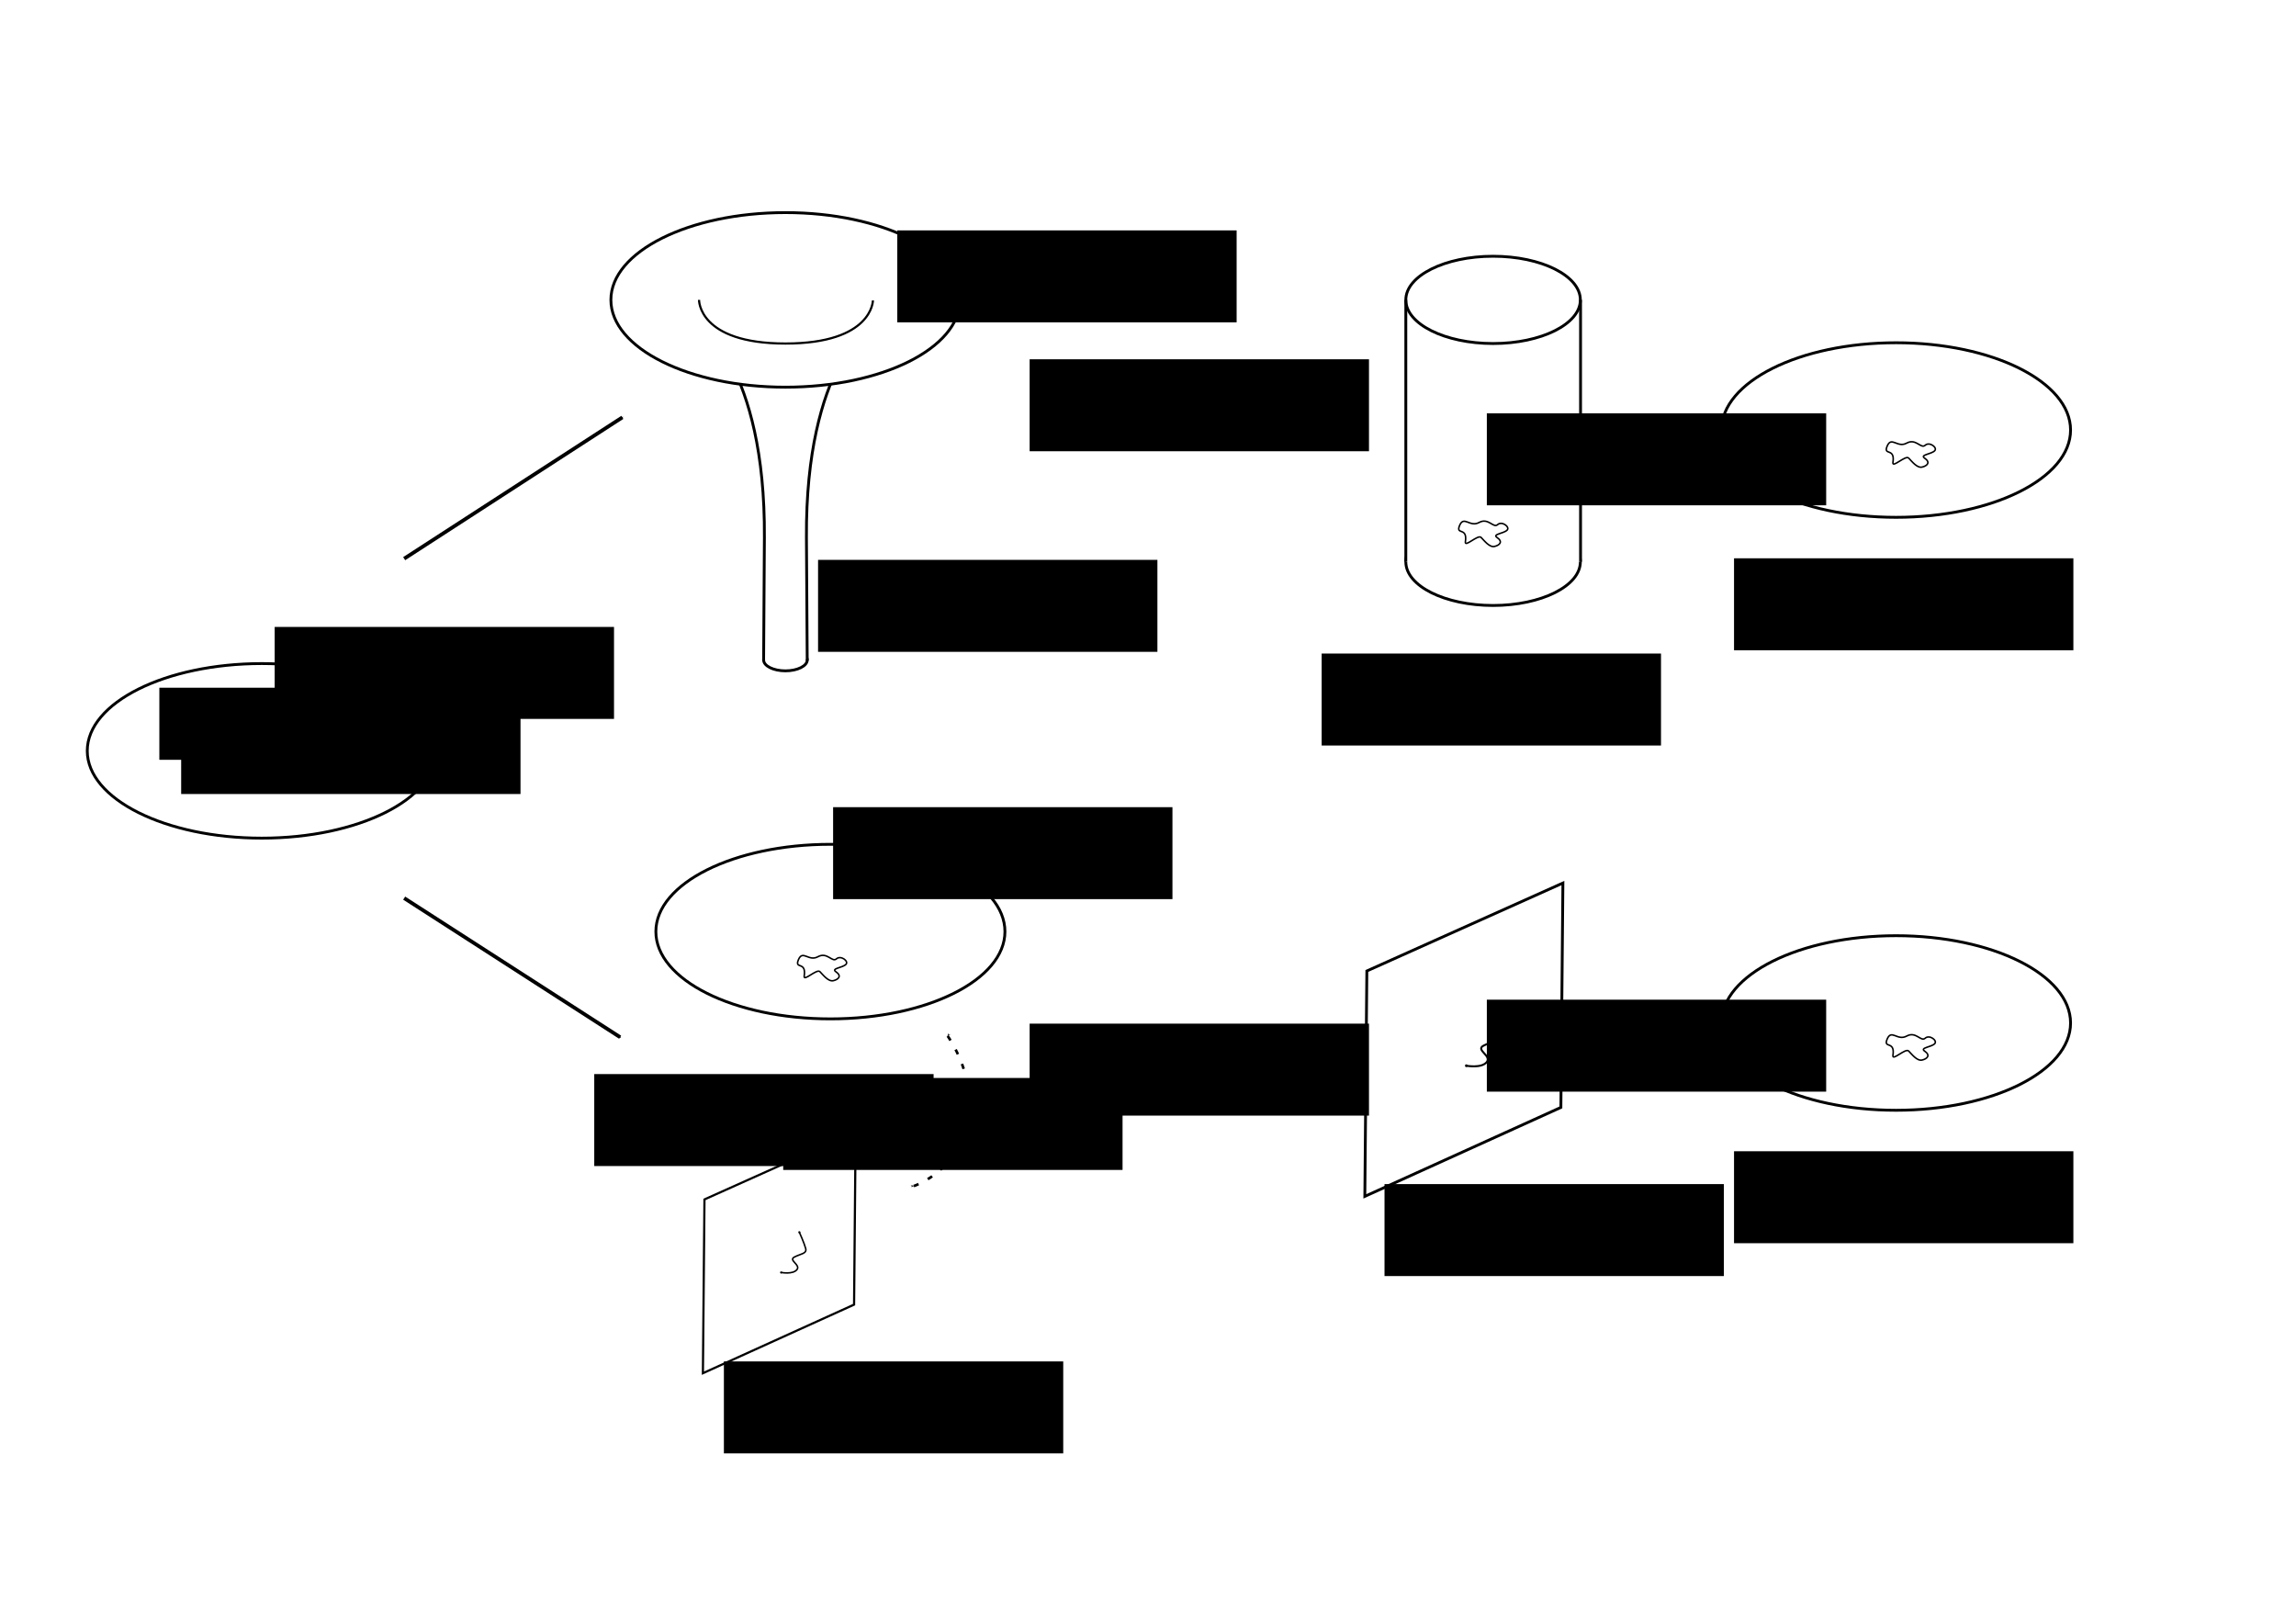 <?xml version="1.0" encoding="UTF-8" standalone="no"?>
<!-- Created with Inkscape (http://www.inkscape.org/) -->

<svg
   xmlns:dc="http://purl.org/dc/elements/1.1/"
   xmlns:cc="http://creativecommons.org/ns#"
   xmlns:rdf="http://www.w3.org/1999/02/22-rdf-syntax-ns#"
   xmlns:svg="http://www.w3.org/2000/svg"
   xmlns="http://www.w3.org/2000/svg"
   xmlns:sodipodi="http://sodipodi.sourceforge.net/DTD/sodipodi-0.dtd"
   xmlns:inkscape="http://www.inkscape.org/namespaces/inkscape"
   width="297mm"
   height="210mm"
   viewBox="0 0 1052.362 744.094"
   id="svg2"
   version="1.1"
   inkscape:version="0.91 r13725"
   sodipodi:docname="holowarping.svg">
  <defs
     id="defs4">
    <marker
       inkscape:isstock="true"
       style="overflow:visible"
       id="marker10317"
       refX="0.0"
       refY="0.0"
       orient="auto"
       inkscape:stockid="DotM">
      <path
         transform="scale(0.4) translate(7.4, 1)"
         style="fill-rule:evenodd;stroke:#000000;stroke-width:1pt;stroke-opacity:1;fill:#000000;fill-opacity:1"
         d="M -2.5,-1.0 C -2.5,1.76 -4.74,4.0 -7.5,4.0 C -10.26,4.0 -12.5,1.76 -12.5,-1.0 C -12.5,-3.76 -10.26,-6.0 -7.5,-6.0 C -4.74,-6.0 -2.5,-3.76 -2.5,-1.0 z "
         id="path10319" />
    </marker>
    <marker
       inkscape:isstock="true"
       style="overflow:visible"
       id="marker10241"
       refX="0.0"
       refY="0.0"
       orient="auto"
       inkscape:stockid="DotM">
      <path
         transform="scale(0.4) translate(7.4, 1)"
         style="fill-rule:evenodd;stroke:#000000;stroke-width:1pt;stroke-opacity:1;fill:#000000;fill-opacity:1"
         d="M -2.5,-1.0 C -2.5,1.76 -4.74,4.0 -7.5,4.0 C -10.26,4.0 -12.5,1.76 -12.5,-1.0 C -12.5,-3.76 -10.26,-6.0 -7.5,-6.0 C -4.74,-6.0 -2.5,-3.76 -2.5,-1.0 z "
         id="path10243" />
    </marker>
    <marker
       inkscape:isstock="true"
       style="overflow:visible;"
       id="marker8655"
       refX="0.0"
       refY="0.0"
       orient="auto"
       inkscape:stockid="Arrow1Mend">
      <path
         transform="scale(0.4) rotate(180) translate(10,0)"
         style="fill-rule:evenodd;stroke:#000000;stroke-width:1pt;stroke-opacity:1;fill:#000000;fill-opacity:1"
         d="M 0.0,0.0 L 5.0,-5.0 L -12.5,0.0 L 5.0,5.0 L 0.0,0.0 z "
         id="path8657" />
    </marker>
    <marker
       inkscape:stockid="Arrow1Mstart"
       orient="auto"
       refY="0.0"
       refX="0.0"
       id="Arrow1Mstart"
       style="overflow:visible"
       inkscape:isstock="true">
      <path
         id="path4183"
         d="M 0.0,0.0 L 5.0,-5.0 L -12.5,0.0 L 5.0,5.0 L 0.0,0.0 z "
         style="fill-rule:evenodd;stroke:#000000;stroke-width:1pt;stroke-opacity:1;fill:#000000;fill-opacity:1"
         transform="scale(0.4) translate(10,0)" />
    </marker>
    <marker
       inkscape:stockid="DotM"
       orient="auto"
       refY="0.0"
       refX="0.0"
       id="DotM"
       style="overflow:visible"
       inkscape:isstock="true"
       inkscape:collect="always">
      <path
         id="path4241"
         d="M -2.5,-1.0 C -2.5,1.76 -4.74,4.0 -7.5,4.0 C -10.26,4.0 -12.5,1.76 -12.5,-1.0 C -12.5,-3.76 -10.26,-6.0 -7.5,-6.0 C -4.74,-6.0 -2.5,-3.76 -2.5,-1.0 z "
         style="fill-rule:evenodd;stroke:#000000;stroke-width:1pt;stroke-opacity:1;fill:#000000;fill-opacity:1"
         transform="scale(0.4) translate(7.4, 1)" />
    </marker>
    <marker
       inkscape:stockid="Arrow1Mend"
       orient="auto"
       refY="0.0"
       refX="0.0"
       id="marker5531"
       style="overflow:visible;"
       inkscape:isstock="true"
       inkscape:collect="always">
      <path
         id="path5533"
         d="M 0.0,0.0 L 5.0,-5.0 L -12.5,0.0 L 5.0,5.0 L 0.0,0.0 z "
         style="fill-rule:evenodd;stroke:#000000;stroke-width:1pt;stroke-opacity:1;fill:#000000;fill-opacity:1"
         transform="scale(0.4) rotate(180) translate(10,0)" />
    </marker>
    <marker
       inkscape:isstock="true"
       style="overflow:visible;"
       id="marker5457"
       refX="0.0"
       refY="0.0"
       orient="auto"
       inkscape:stockid="Arrow1Mend"
       inkscape:collect="always">
      <path
         transform="scale(0.4) rotate(180) translate(10,0)"
         style="fill-rule:evenodd;stroke:#000000;stroke-width:1pt;stroke-opacity:1;fill:#000000;fill-opacity:1"
         d="M 0.0,0.0 L 5.0,-5.0 L -12.5,0.0 L 5.0,5.0 L 0.0,0.0 z "
         id="path5459" />
    </marker>
    <marker
       inkscape:stockid="Arrow1Mend"
       orient="auto"
       refY="0.0"
       refX="0.0"
       id="marker4977"
       style="overflow:visible;"
       inkscape:isstock="true">
      <path
         id="path4979"
         d="M 0.0,0.0 L 5.0,-5.0 L -12.5,0.0 L 5.0,5.0 L 0.0,0.0 z "
         style="fill-rule:evenodd;stroke:#000000;stroke-width:1pt;stroke-opacity:1;fill:#000000;fill-opacity:1"
         transform="scale(0.4) rotate(180) translate(10,0)" />
    </marker>
    <marker
       inkscape:isstock="true"
       style="overflow:visible;"
       id="marker4619"
       refX="0.0"
       refY="0.0"
       orient="auto"
       inkscape:stockid="Arrow1Mend"
       inkscape:collect="always">
      <path
         transform="scale(0.4) rotate(180) translate(10,0)"
         style="fill-rule:evenodd;stroke:#000000;stroke-width:1pt;stroke-opacity:1;fill:#000000;fill-opacity:1"
         d="M 0.0,0.0 L 5.0,-5.0 L -12.5,0.0 L 5.0,5.0 L 0.0,0.0 z "
         id="path4621" />
    </marker>
    <marker
       inkscape:stockid="TriangleOutL"
       orient="auto"
       refY="0.0"
       refX="0.0"
       id="TriangleOutL"
       style="overflow:visible"
       inkscape:isstock="true">
      <path
         id="path4319"
         d="M 5.77,0.0 L -2.88,5.0 L -2.88,-5.0 L 5.77,0.0 z "
         style="fill-rule:evenodd;stroke:#000000;stroke-width:1pt;stroke-opacity:1;fill:#000000;fill-opacity:1"
         transform="scale(0.8)" />
    </marker>
    <marker
       inkscape:stockid="Arrow1Mend"
       orient="auto"
       refY="0.0"
       refX="0.0"
       id="Arrow1Mend"
       style="overflow:visible;"
       inkscape:isstock="true"
       inkscape:collect="always">
      <path
         id="path4186"
         d="M 0.0,0.0 L 5.0,-5.0 L -12.5,0.0 L 5.0,5.0 L 0.0,0.0 z "
         style="fill-rule:evenodd;stroke:#000000;stroke-width:1pt;stroke-opacity:1;fill:#000000;fill-opacity:1"
         transform="scale(0.4) rotate(180) translate(10,0)" />
    </marker>
    <marker
       inkscape:stockid="Arrow1Lend"
       orient="auto"
       refY="0.0"
       refX="0.0"
       id="Arrow1Lend"
       style="overflow:visible;"
       inkscape:isstock="true">
      <path
         id="path4180"
         d="M 0.0,0.0 L 5.0,-5.0 L -12.5,0.0 L 5.0,5.0 L 0.0,0.0 z "
         style="fill-rule:evenodd;stroke:#000000;stroke-width:1pt;stroke-opacity:1;fill:#000000;fill-opacity:1"
         transform="scale(0.8) rotate(180) translate(12.5,0)" />
    </marker>
  </defs>
  <sodipodi:namedview
     id="base"
     pagecolor="#ffffff"
     bordercolor="#666666"
     borderopacity="1.0"
     inkscape:pageopacity="0.0"
     inkscape:pageshadow="2"
     inkscape:zoom="0.9899495"
     inkscape:cx="739.56402"
     inkscape:cy="381.42882"
     inkscape:document-units="px"
     inkscape:current-layer="layer1"
     showgrid="false"
     inkscape:window-width="1892"
     inkscape:window-height="1024"
     inkscape:window-x="12"
     inkscape:window-y="40"
     inkscape:window-maximized="1">
    <inkscape:grid
       type="xygrid"
       id="grid4138"
       spacingx="10"
       spacingy="10"
       empspacing="4" />
  </sodipodi:namedview>
  <g
     inkscape:label="Layer 1"
     inkscape:groupmode="layer"
     id="layer1"
     transform="translate(0,-308.268)">
    <ellipse
       style="opacity:1;fill:#ffffff;fill-opacity:1;stroke:#000000;stroke-width:1.3;stroke-linecap:round;stroke-linejoin:miter;stroke-miterlimit:4;stroke-dasharray:none;stroke-dashoffset:0;stroke-opacity:1"
       id="path4543"
       cx="360"
       cy="610.697"
       rx="10"
       ry="5" />
    <rect
       style="opacity:1;fill:#ffffff;fill-opacity:1;stroke:none;stroke-width:1.5;stroke-linecap:round;stroke-linejoin:miter;stroke-miterlimit:4;stroke-dasharray:none;stroke-dashoffset:0;stroke-opacity:1"
       id="rect4547"
       width="20.089"
       height="14.732"
       x="350"
       y="595.697" />
    <path
       sodipodi:nodetypes="csc"
       inkscape:connector-curvature="0"
       id="path4545"
       d="m 399.984,455.697 c 0,0 -30.857,20 -30.357,98.929 l 0.357,56.429"
       style="fill:none;fill-rule:evenodd;stroke:#000000;stroke-width:1.3;stroke-linecap:butt;stroke-linejoin:miter;stroke-miterlimit:4;stroke-dasharray:none;stroke-opacity:1" />
    <ellipse
       style="opacity:1;fill:none;fill-opacity:1;stroke:#000000;stroke-width:1.3;stroke-linecap:round;stroke-linejoin:miter;stroke-miterlimit:4;stroke-dasharray:none;stroke-dashoffset:0;stroke-opacity:1"
       id="path4142"
       cx="120"
       cy="652.362"
       rx="80"
       ry="40" />
    <path
       style="fill:none;fill-rule:evenodd;stroke:#000000;stroke-width:8.3;stroke-linecap:round;stroke-linejoin:miter;stroke-opacity:1;stroke-miterlimit:4;stroke-dasharray:none"
       d="m 120,652.362 0.088,0.063"
       id="path4153"
       inkscape:connector-curvature="0"
       sodipodi:nodetypes="cc" />
    <flowRoot
       xml:space="preserve"
       id="flowRoot4155"
       style="font-style:normal;font-variant:normal;font-weight:normal;font-stretch:normal;font-size:15px;line-height:125%;font-family:Arial;-inkscape-font-specification:Arial;text-align:center;letter-spacing:0px;word-spacing:0px;text-anchor:middle;fill:#000000;fill-opacity:1;stroke:none;stroke-width:1px;stroke-linecap:butt;stroke-linejoin:miter;stroke-opacity:1;"
       transform="translate(-36.964,309.339)"><flowRegion
         id="flowRegion4157"><rect
           id="rect4159"
           width="96.467"
           height="33.03"
           x="110"
           y="314.094"
           style="font-size:15px;text-align:center;text-anchor:middle;-inkscape-font-specification:Arial;font-family:Arial;font-weight:normal;font-style:normal;font-stretch:normal;font-variant:normal;" /></flowRegion><flowPara
         id="flowPara4161">$\text{D3}$</flowPara></flowRoot>    <flowRoot
       transform="translate(15.893,281.482)"
       style="font-style:normal;font-variant:normal;font-weight:bold;font-stretch:normal;font-size:15px;line-height:125%;font-family:Arial;-inkscape-font-specification:'Arial Bold';text-align:center;letter-spacing:0px;word-spacing:0px;text-anchor:middle;fill:#000000;fill-opacity:1;stroke:none;stroke-width:1px;stroke-linecap:butt;stroke-linejoin:miter;stroke-opacity:1"
       id="flowRoot4163"
       xml:space="preserve"><flowRegion
         id="flowRegion4165"><rect
           style="font-size:15px;text-align:center;text-anchor:middle"
           y="314.094"
           x="110"
           height="42.143"
           width="155.536"
           id="rect4167" /></flowRegion><flowPara
         id="flowPara4169">$\mten$</flowPara></flowRoot>    <path
       style="fill:none;fill-rule:evenodd;stroke:#000000;stroke-width:1px;stroke-linecap:butt;stroke-linejoin:miter;stroke-opacity:1;marker-end:url(#Arrow1Mend)"
       d="m 140,652.362 40,0"
       id="path4171"
       inkscape:connector-curvature="0" />
    <flowRoot
       xml:space="preserve"
       id="flowRoot4523"
       style="font-style:normal;font-variant:normal;font-weight:bold;font-stretch:normal;font-size:15px;line-height:125%;font-family:Arial;-inkscape-font-specification:'Arial Bold';text-align:center;letter-spacing:0px;word-spacing:0px;text-anchor:middle;fill:#000000;fill-opacity:1;stroke:none;stroke-width:1px;stroke-linecap:butt;stroke-linejoin:miter;stroke-opacity:1"
       transform="translate(-26.964,315.904)"><flowRegion
         id="flowRegion4525"><rect
           id="rect4527"
           width="155.536"
           height="42.143"
           x="110"
           y="314.094"
           style="font-size:15px;text-align:center;text-anchor:middle" /></flowRegion><flowPara
         id="flowPara4529">$r$</flowPara></flowRoot>    <path
       style="fill:none;fill-rule:evenodd;stroke:#000000;stroke-width:1.3;stroke-linecap:butt;stroke-linejoin:miter;stroke-miterlimit:4;stroke-dasharray:none;stroke-opacity:1"
       d="m 320,455.697 c 0,0 30.857,20 30.357,98.929 l -0.357,56.429"
       id="path4535"
       inkscape:connector-curvature="0"
       sodipodi:nodetypes="csc" />
    <ellipse
       style="opacity:1;fill:#ffffff;fill-opacity:1;stroke:#000000;stroke-width:1.3;stroke-linecap:round;stroke-linejoin:miter;stroke-miterlimit:4;stroke-dasharray:none;stroke-dashoffset:0;stroke-opacity:1"
       id="path4531"
       cx="360"
       cy="445.697"
       rx="80"
       ry="40" />
    <path
       style="fill:none;fill-rule:evenodd;stroke:#000000;stroke-width:1px;stroke-linecap:butt;stroke-linejoin:miter;stroke-opacity:1"
       d="m 320.404,445.697 c 0,0 -0.404,20 39.596,20 40,0 40.102,-19.747 40.102,-19.747"
       id="path4541"
       inkscape:connector-curvature="0"
       sodipodi:nodetypes="csc" />
    <path
       style="fill:none;fill-rule:evenodd;stroke:#000000;stroke-width:1.7;stroke-linecap:butt;stroke-linejoin:miter;stroke-miterlimit:4;stroke-dasharray:none;stroke-opacity:1;marker-end:url(#marker4619)"
       d="m 185.254,564.281 100,-64.746"
       id="path4611"
       inkscape:connector-curvature="0"
       sodipodi:nodetypes="cc" />
    <flowRoot
       xml:space="preserve"
       id="flowRoot4953"
       style="font-style:normal;font-variant:normal;font-weight:bold;font-stretch:normal;font-size:15px;line-height:125%;font-family:Arial;-inkscape-font-specification:'Arial Bold';text-align:center;letter-spacing:0px;word-spacing:0px;text-anchor:middle;fill:#000000;fill-opacity:1;stroke:none;stroke-width:1px;stroke-linecap:butt;stroke-linejoin:miter;stroke-opacity:1"
       transform="translate(301.269,99.756)"><flowRegion
         id="flowRegion4955"><rect
           id="rect4957"
           width="155.536"
           height="42.143"
           x="110"
           y="314.094"
           style="font-size:15px;text-align:center;text-anchor:middle" /></flowRegion><flowPara
         id="flowPara4959">$\sim\mten$</flowPara></flowRoot>    <flowRoot
       transform="translate(264.957,250.744)"
       style="font-style:normal;font-variant:normal;font-weight:bold;font-stretch:normal;font-size:15px;line-height:125%;font-family:Arial;-inkscape-font-specification:'Arial Bold';text-align:center;letter-spacing:0px;word-spacing:0px;text-anchor:middle;fill:#000000;fill-opacity:1;stroke:none;stroke-width:1px;stroke-linecap:butt;stroke-linejoin:miter;stroke-opacity:1"
       id="flowRoot4961"
       xml:space="preserve"><flowRegion
         id="flowRegion4963"><rect
           style="font-size:15px;text-align:center;text-anchor:middle"
           y="314.094"
           x="110"
           height="42.143"
           width="155.536"
           id="rect4965" /></flowRegion><flowPara
         id="flowPara4967">$\sim\adsS$</flowPara></flowRoot>    <path
       inkscape:connector-curvature="0"
       id="path4975"
       d="m 185.254,719.852 98.99,63.736"
       style="fill:none;fill-rule:evenodd;stroke:#000000;stroke-width:1.7;stroke-linecap:butt;stroke-linejoin:miter;stroke-miterlimit:4;stroke-dasharray:none;stroke-opacity:1;marker-end:url(#marker4977)"
       sodipodi:nodetypes="cc" />
    <ellipse
       style="opacity:1;fill:#ffffff;fill-opacity:1;stroke:#000000;stroke-width:1.3;stroke-linecap:round;stroke-linejoin:miter;stroke-miterlimit:4;stroke-dasharray:none;stroke-dashoffset:0;stroke-opacity:1"
       id="path5407"
       cx="684.349"
       cy="445.697"
       rx="40"
       ry="20" />
    <ellipse
       ry="20"
       rx="40"
       cy="565.741"
       cx="684.349"
       id="ellipse5411"
       style="opacity:1;fill:#ffffff;fill-opacity:1;stroke:#000000;stroke-width:1.3;stroke-linecap:round;stroke-linejoin:miter;stroke-miterlimit:4;stroke-dasharray:none;stroke-dashoffset:0;stroke-opacity:1" />
    <rect
       style="opacity:1;fill:#ffffff;fill-opacity:1;stroke:none;stroke-width:1.875;stroke-linecap:round;stroke-linejoin:miter;stroke-miterlimit:4;stroke-dasharray:none;stroke-dashoffset:0;stroke-opacity:1"
       id="rect5417"
       width="80"
       height="30"
       x="644.349"
       y="535.697" />
    <path
       style="fill:none;fill-rule:evenodd;stroke:#000000;stroke-width:1.3;stroke-linecap:butt;stroke-linejoin:miter;stroke-miterlimit:4;stroke-dasharray:none;stroke-opacity:1"
       d="m 644.349,445.697 0,120"
       id="path5413"
       inkscape:connector-curvature="0" />
    <path
       inkscape:connector-curvature="0"
       id="path5415"
       d="m 724.438,445.697 0,120"
       style="fill:none;fill-rule:evenodd;stroke:#000000;stroke-width:1.3;stroke-linecap:butt;stroke-linejoin:miter;stroke-miterlimit:4;stroke-dasharray:none;stroke-opacity:1" />
    <flowRoot
       transform="translate(571.485,183.598)"
       style="font-style:normal;font-variant:normal;font-weight:bold;font-stretch:normal;font-size:15px;line-height:125%;font-family:Arial;-inkscape-font-specification:'Arial Bold';text-align:center;letter-spacing:0px;word-spacing:0px;text-anchor:middle;fill:#000000;fill-opacity:1;stroke:none;stroke-width:1px;stroke-linecap:butt;stroke-linejoin:miter;stroke-opacity:1"
       id="flowRoot5419"
       xml:space="preserve"><flowRegion
         id="flowRegion5421"><rect
           style="font-size:15px;text-align:center;text-anchor:middle"
           y="314.094"
           x="110"
           height="42.143"
           width="155.536"
           id="rect5423" /></flowRegion><flowPara
         id="flowPara5425">$+$</flowPara></flowRoot>    <ellipse
       ry="40"
       rx="80"
       cy="505.34"
       cx="869.034"
       id="ellipse5427"
       style="opacity:1;fill:none;fill-opacity:1;stroke:#000000;stroke-width:1.3;stroke-linecap:round;stroke-linejoin:miter;stroke-miterlimit:4;stroke-dasharray:none;stroke-dashoffset:0;stroke-opacity:1" />
    <flowRoot
       xml:space="preserve"
       id="flowRoot5439"
       style="font-style:normal;font-variant:normal;font-weight:bold;font-stretch:normal;font-size:15px;line-height:125%;font-family:Arial;-inkscape-font-specification:'Arial Bold';text-align:center;letter-spacing:0px;word-spacing:0px;text-anchor:middle;fill:#000000;fill-opacity:1;stroke:none;stroke-width:1px;stroke-linecap:butt;stroke-linejoin:miter;stroke-opacity:1"
       transform="translate(684.787,250.025)"><flowRegion
         id="flowRegion5441"><rect
           id="rect5443"
           width="155.536"
           height="42.143"
           x="110"
           y="314.094"
           style="font-size:15px;text-align:center;text-anchor:middle" /></flowRegion><flowPara
         id="flowPara5445">$\mten$</flowPara></flowRoot>    <path
       style="fill:none;fill-rule:evenodd;stroke:#000000;stroke-width:1.7;stroke-linecap:butt;stroke-linejoin:miter;stroke-miterlimit:4;stroke-dasharray:none;stroke-opacity:1;marker-end:url(#marker5457)"
       d="m 509.193,505.697 92.523,0"
       id="path5509"
       inkscape:connector-curvature="0"
       sodipodi:nodetypes="cc" />
    <path
       inkscape:connector-curvature="0"
       id="path5529"
       d="m 499.091,808.743 92.523,0"
       style="fill:none;fill-rule:evenodd;stroke:#000000;stroke-width:1.7;stroke-linecap:butt;stroke-linejoin:miter;stroke-miterlimit:4;stroke-dasharray:none;stroke-opacity:1;marker-end:url(#marker5531)"
       sodipodi:nodetypes="cc" />
    <ellipse
       ry="40"
       rx="80"
       cy="735.19"
       cx="380.613"
       id="ellipse5847"
       style="opacity:1;fill:none;fill-opacity:1;stroke:#000000;stroke-width:1.3;stroke-linecap:round;stroke-linejoin:miter;stroke-miterlimit:4;stroke-dasharray:none;stroke-dashoffset:0;stroke-opacity:1" />
    <flowRoot
       xml:space="preserve"
       id="flowRoot5849"
       style="font-style:normal;font-variant:normal;font-weight:bold;font-stretch:normal;font-size:15px;line-height:125%;font-family:Arial;-inkscape-font-specification:'Arial Bold';text-align:center;letter-spacing:0px;word-spacing:0px;text-anchor:middle;fill:#000000;fill-opacity:1;stroke:none;stroke-width:1px;stroke-linecap:butt;stroke-linejoin:miter;stroke-opacity:1"
       transform="translate(162.373,486.392)"><flowRegion
         id="flowRegion5851"><rect
           id="rect5853"
           width="155.536"
           height="42.143"
           x="110"
           y="314.094"
           style="font-size:15px;text-align:center;text-anchor:middle" /></flowRegion><flowPara
         id="flowPara5855">$+$</flowPara></flowRoot>    <path
       style="fill:none;fill-rule:evenodd;stroke:#000000;stroke-width:1px;stroke-linecap:butt;stroke-linejoin:miter;stroke-opacity:1"
       d="m 322.889,857.924 -0.714,79.643 69.286,-31.429 0.714,-79.286 z"
       id="path5857"
       inkscape:connector-curvature="0"
       sodipodi:nodetypes="ccccc" />
    <path
       style="fill:none;fill-rule:evenodd;stroke:#000000;stroke-width:0.7;stroke-linecap:butt;stroke-linejoin:miter;stroke-miterlimit:4;stroke-dasharray:none;stroke-opacity:1;marker-start:url(#DotM);marker-end:url(#DotM)"
       d="m 358.045,891.402 c 0,0 5.303,1.01 7.197,-1.263 1.894,-2.273 -4.041,-4.293 -1.136,-5.808 2.904,-1.515 5.808,-1.515 5.177,-3.914 -0.631,-2.399 -2.904,-7.45 -2.904,-7.45"
       id="path5859"
       inkscape:connector-curvature="0"
       sodipodi:nodetypes="csssc" />
    <flowRoot
       xml:space="preserve"
       id="flowRoot5989"
       style="font-style:normal;font-variant:normal;font-weight:bold;font-stretch:normal;font-size:15px;line-height:125%;font-family:Arial;-inkscape-font-specification:'Arial Bold';text-align:center;letter-spacing:0px;word-spacing:0px;text-anchor:middle;fill:#000000;fill-opacity:1;stroke:none;stroke-width:1px;stroke-linecap:butt;stroke-linejoin:miter;stroke-opacity:1"
       transform="translate(271.852,364.075)"><flowRegion
         id="flowRegion5991"><rect
           id="rect5993"
           width="155.536"
           height="42.143"
           x="110"
           y="314.094"
           style="font-size:15px;text-align:center;text-anchor:middle" /></flowRegion><flowPara
         id="flowPara5995">$\mten$</flowPara></flowRoot>    <path
       style="fill:none;fill-rule:evenodd;stroke:#000000;stroke-width:0.7;stroke-linecap:butt;stroke-linejoin:miter;stroke-miterlimit:4;stroke-dasharray:none;stroke-opacity:1"
       d="m 374.898,746.707 c -4.262,2.349 -6.964,-3.304 -8.929,1.339 -1.964,4.643 3.716,0.497 2.634,7.5 -0.439,2.842 5.759,-3.438 7.188,-2.009 1.429,1.429 3.839,4.688 6.161,4.152 2.321,-0.536 4.049,-2.129 1.161,-4.107 -2.286,-1.565 3.125,-1.786 4.643,-3.393 1.371,-1.451 -2.411,-4.286 -4.375,-2.5 -1.964,1.786 -4.221,-3.332 -8.482,-0.982 z"
       id="path5997"
       inkscape:connector-curvature="0"
       sodipodi:nodetypes="zsssssssz" />
    <path
       style="fill:none;fill-rule:evenodd;stroke:#000000;stroke-width:1.2;stroke-linecap:butt;stroke-linejoin:miter;stroke-miterlimit:4;stroke-dasharray:2.4, 4.8;stroke-dashoffset:0;stroke-opacity:1;marker-start:url(#Arrow1Mstart);marker-end:url(#marker8655)"
       d="m 434.363,783.047 c 0,0 14.464,20 8.75,41.429 -5.714,21.429 -24.286,27.321 -24.286,27.321"
       id="path8573"
       inkscape:connector-curvature="0"
       sodipodi:nodetypes="csc" />
    <flowRoot
       transform="translate(248.98,488.177)"
       style="font-style:normal;font-variant:normal;font-weight:normal;font-stretch:normal;font-size:15px;line-height:125%;font-family:Arial;-inkscape-font-specification:Arial;text-align:center;letter-spacing:0px;word-spacing:0px;text-anchor:middle;fill:#000000;fill-opacity:1;stroke:none;stroke-width:1px;stroke-linecap:butt;stroke-linejoin:miter;stroke-opacity:1"
       id="flowRoot9421"
       xml:space="preserve"><flowRegion
         id="flowRegion9423"><rect
           style="font-style:normal;font-variant:normal;font-weight:normal;font-stretch:normal;font-size:15px;font-family:Arial;-inkscape-font-specification:Arial;text-align:center;text-anchor:middle"
           y="314.094"
           x="110"
           height="42.143"
           width="155.536"
           id="rect9425" /></flowRegion><flowPara
         id="flowPara9427">$\text{coupling}$</flowPara></flowRoot>    <path
       sodipodi:nodetypes="zsssssssz"
       inkscape:connector-curvature="0"
       id="path10013"
       d="m 873.914,511.342 c -4.262,2.349 -6.964,-3.304 -8.929,1.339 -1.964,4.643 3.716,0.497 2.634,7.5 -0.439,2.842 5.759,-3.438 7.188,-2.009 1.429,1.429 3.839,4.688 6.161,4.152 2.321,-0.536 4.049,-2.129 1.161,-4.107 -2.286,-1.565 3.125,-1.786 4.643,-3.393 1.371,-1.451 -2.411,-4.286 -4.375,-2.5 -1.964,1.786 -4.221,-3.332 -8.482,-0.982 z"
       style="fill:none;fill-rule:evenodd;stroke:#000000;stroke-width:0.7;stroke-linecap:butt;stroke-linejoin:miter;stroke-miterlimit:4;stroke-dasharray:none;stroke-opacity:1" />
    <path
       style="fill:none;fill-rule:evenodd;stroke:#000000;stroke-width:0.7;stroke-linecap:butt;stroke-linejoin:miter;stroke-miterlimit:4;stroke-dasharray:none;stroke-opacity:1"
       d="m 677.944,547.707 c -4.262,2.349 -6.964,-3.304 -8.929,1.339 -1.964,4.643 3.716,0.497 2.634,7.5 -0.439,2.842 5.759,-3.438 7.188,-2.009 1.429,1.429 3.839,4.688 6.161,4.152 2.321,-0.536 4.049,-2.129 1.161,-4.107 -2.286,-1.565 3.125,-1.786 4.643,-3.393 1.371,-1.451 -2.411,-4.286 -4.375,-2.5 -1.964,1.786 -4.221,-3.332 -8.482,-0.982 z"
       id="path10015"
       inkscape:connector-curvature="0"
       sodipodi:nodetypes="zsssssssz" />
    <flowRoot
       transform="translate(221.794,618.072)"
       style="font-style:normal;font-variant:normal;font-weight:normal;font-stretch:normal;font-size:15px;line-height:125%;font-family:Arial;-inkscape-font-specification:Arial;text-align:center;letter-spacing:0px;word-spacing:0px;text-anchor:middle;fill:#000000;fill-opacity:1;stroke:none;stroke-width:1px;stroke-linecap:butt;stroke-linejoin:miter;stroke-opacity:1"
       id="flowRoot10029"
       xml:space="preserve"><flowRegion
         id="flowRegion10031"><rect
           style="font-style:normal;font-variant:normal;font-weight:normal;font-stretch:normal;font-size:15px;font-family:Arial;-inkscape-font-specification:Arial;text-align:center;text-anchor:middle"
           y="314.094"
           x="110"
           height="42.143"
           width="155.536"
           id="rect10033" /></flowRegion><flowPara
         id="flowPara10035">$\ssn=4 \text{ SYM}$</flowPara></flowRoot>    <path
       sodipodi:nodetypes="ccccc"
       inkscape:connector-curvature="0"
       id="path10157"
       d="m 626.491,753.233 -0.926,103.291 89.858,-40.76 0.926,-102.827 z"
       style="fill:none;fill-rule:evenodd;stroke:#000000;stroke-width:1.297px;stroke-linecap:butt;stroke-linejoin:miter;stroke-opacity:1" />
    <path
       sodipodi:nodetypes="csssc"
       inkscape:connector-curvature="0"
       id="path10159"
       d="m 672.086,796.651 c 0,0 6.878,1.31 9.334,-1.638 2.456,-2.948 -5.24,-5.568 -1.474,-7.533 3.767,-1.965 7.533,-1.965 6.714,-5.077 -0.819,-3.111 -3.766,-9.662 -3.766,-9.662"
       style="fill:none;fill-rule:evenodd;stroke:#000000;stroke-width:0.908;stroke-linecap:butt;stroke-linejoin:miter;stroke-miterlimit:4;stroke-dasharray:none;stroke-opacity:1;marker-start:url(#marker10241);marker-end:url(#marker10317)" />
    <flowRoot
       xml:space="preserve"
       id="flowRoot10161"
       style="font-style:normal;font-variant:normal;font-weight:normal;font-stretch:normal;font-size:15px;line-height:125%;font-family:Arial;-inkscape-font-specification:Arial;text-align:center;letter-spacing:0px;word-spacing:0px;text-anchor:middle;fill:#000000;fill-opacity:1;stroke:none;stroke-width:1px;stroke-linecap:butt;stroke-linejoin:miter;stroke-opacity:1"
       transform="translate(524.585,536.811)"><flowRegion
         id="flowRegion10163"><rect
           id="rect10165"
           width="155.536"
           height="42.143"
           x="110"
           y="314.094"
           style="font-style:normal;font-variant:normal;font-weight:normal;font-stretch:normal;font-size:15px;font-family:Arial;-inkscape-font-specification:Arial;text-align:center;text-anchor:middle" /></flowRegion><flowPara
         id="flowPara10167">$\ssn=4 \text{ SYM}$</flowPara></flowRoot>    <flowRoot
       xml:space="preserve"
       id="flowRoot10169"
       style="font-style:normal;font-variant:normal;font-weight:bold;font-stretch:normal;font-size:15px;line-height:125%;font-family:Arial;-inkscape-font-specification:'Arial Bold';text-align:center;letter-spacing:0px;word-spacing:0px;text-anchor:middle;fill:#000000;fill-opacity:1;stroke:none;stroke-width:1px;stroke-linecap:butt;stroke-linejoin:miter;stroke-opacity:1"
       transform="translate(571.485,452.299)"><flowRegion
         id="flowRegion10171"><rect
           id="rect10173"
           width="155.536"
           height="42.143"
           x="110"
           y="314.094"
           style="font-size:15px;text-align:center;text-anchor:middle" /></flowRegion><flowPara
         id="flowPara10175">$+$</flowPara></flowRoot>    <ellipse
       style="opacity:1;fill:none;fill-opacity:1;stroke:#000000;stroke-width:1.3;stroke-linecap:round;stroke-linejoin:miter;stroke-miterlimit:4;stroke-dasharray:none;stroke-dashoffset:0;stroke-opacity:1"
       id="ellipse10177"
       cx="869.034"
       cy="777.071"
       rx="80"
       ry="40" />
    <flowRoot
       transform="translate(684.787,521.756)"
       style="font-style:normal;font-variant:normal;font-weight:bold;font-stretch:normal;font-size:15px;line-height:125%;font-family:Arial;-inkscape-font-specification:'Arial Bold';text-align:center;letter-spacing:0px;word-spacing:0px;text-anchor:middle;fill:#000000;fill-opacity:1;stroke:none;stroke-width:1px;stroke-linecap:butt;stroke-linejoin:miter;stroke-opacity:1"
       id="flowRoot10179"
       xml:space="preserve"><flowRegion
         id="flowRegion10181"><rect
           style="font-size:15px;text-align:center;text-anchor:middle"
           y="314.094"
           x="110"
           height="42.143"
           width="155.536"
           id="rect10183" /></flowRegion><flowPara
         id="flowPara10185">$\mten$</flowPara></flowRoot>    <path
       style="fill:none;fill-rule:evenodd;stroke:#000000;stroke-width:0.7;stroke-linecap:butt;stroke-linejoin:miter;stroke-miterlimit:4;stroke-dasharray:none;stroke-opacity:1"
       d="m 873.914,783.073 c -4.262,2.349 -6.964,-3.304 -8.929,1.339 -1.964,4.643 3.716,0.497 2.634,7.5 -0.439,2.842 5.759,-3.438 7.188,-2.009 1.429,1.429 3.839,4.688 6.161,4.152 2.321,-0.536 4.049,-2.129 1.161,-4.107 -2.286,-1.565 3.125,-1.786 4.643,-3.393 1.371,-1.451 -2.411,-4.286 -4.375,-2.5 -1.964,1.786 -4.221,-3.332 -8.482,-0.982 z"
       id="path10187"
       inkscape:connector-curvature="0"
       sodipodi:nodetypes="zsssssssz" />
    <flowRoot
       xml:space="preserve"
       id="flowRoot10189"
       style="font-style:normal;font-variant:normal;font-weight:normal;font-stretch:normal;font-size:15px;line-height:125%;font-family:Arial;-inkscape-font-specification:Arial;text-align:center;letter-spacing:0px;word-spacing:0px;text-anchor:middle;fill:#000000;fill-opacity:1;stroke:none;stroke-width:1px;stroke-linecap:butt;stroke-linejoin:miter;stroke-opacity:1"
       transform="translate(361.932,158.82)"><flowRegion
         id="flowRegion10191"><rect
           id="rect10193"
           width="155.536"
           height="42.143"
           x="110"
           y="314.094"
           style="font-style:normal;font-variant:normal;font-weight:normal;font-stretch:normal;font-size:15px;font-family:Arial;-inkscape-font-specification:Arial;text-align:center;text-anchor:middle" /></flowRegion><flowPara
         id="flowPara10195">$\alpha'\rightarrow 0$</flowPara></flowRoot>    <flowRoot
       transform="translate(361.932,463.279)"
       style="font-style:normal;font-variant:normal;font-weight:normal;font-stretch:normal;font-size:15px;line-height:125%;font-family:Arial;-inkscape-font-specification:Arial;text-align:center;letter-spacing:0px;word-spacing:0px;text-anchor:middle;fill:#000000;fill-opacity:1;stroke:none;stroke-width:1px;stroke-linecap:butt;stroke-linejoin:miter;stroke-opacity:1"
       id="flowRoot10197"
       xml:space="preserve"><flowRegion
         id="flowRegion10199"><rect
           style="font-style:normal;font-variant:normal;font-weight:normal;font-stretch:normal;font-size:15px;font-family:Arial;-inkscape-font-specification:Arial;text-align:center;text-anchor:middle"
           y="314.094"
           x="110"
           height="42.143"
           width="155.536"
           id="rect10201" /></flowRegion><flowPara
         id="flowPara10203">$\alpha'\rightarrow 0$</flowPara></flowRoot>    <flowRoot
       xml:space="preserve"
       id="flowRoot10891"
       style="font-style:normal;font-variant:normal;font-weight:bold;font-stretch:normal;font-size:15px;line-height:125%;font-family:Arial;-inkscape-font-specification:'Arial Bold';text-align:center;letter-spacing:0px;word-spacing:0px;text-anchor:middle;fill:#000000;fill-opacity:1;stroke:none;stroke-width:1px;stroke-linecap:butt;stroke-linejoin:miter;stroke-opacity:1"
       transform="translate(495.777,293.675)"><flowRegion
         id="flowRegion10893"><rect
           id="rect10895"
           width="155.536"
           height="42.143"
           x="110"
           y="314.094"
           style="font-size:15px;text-align:center;text-anchor:middle" /></flowRegion><flowPara
         id="flowPara10897">$\adsS$</flowPara></flowRoot>  </g>
</svg>
